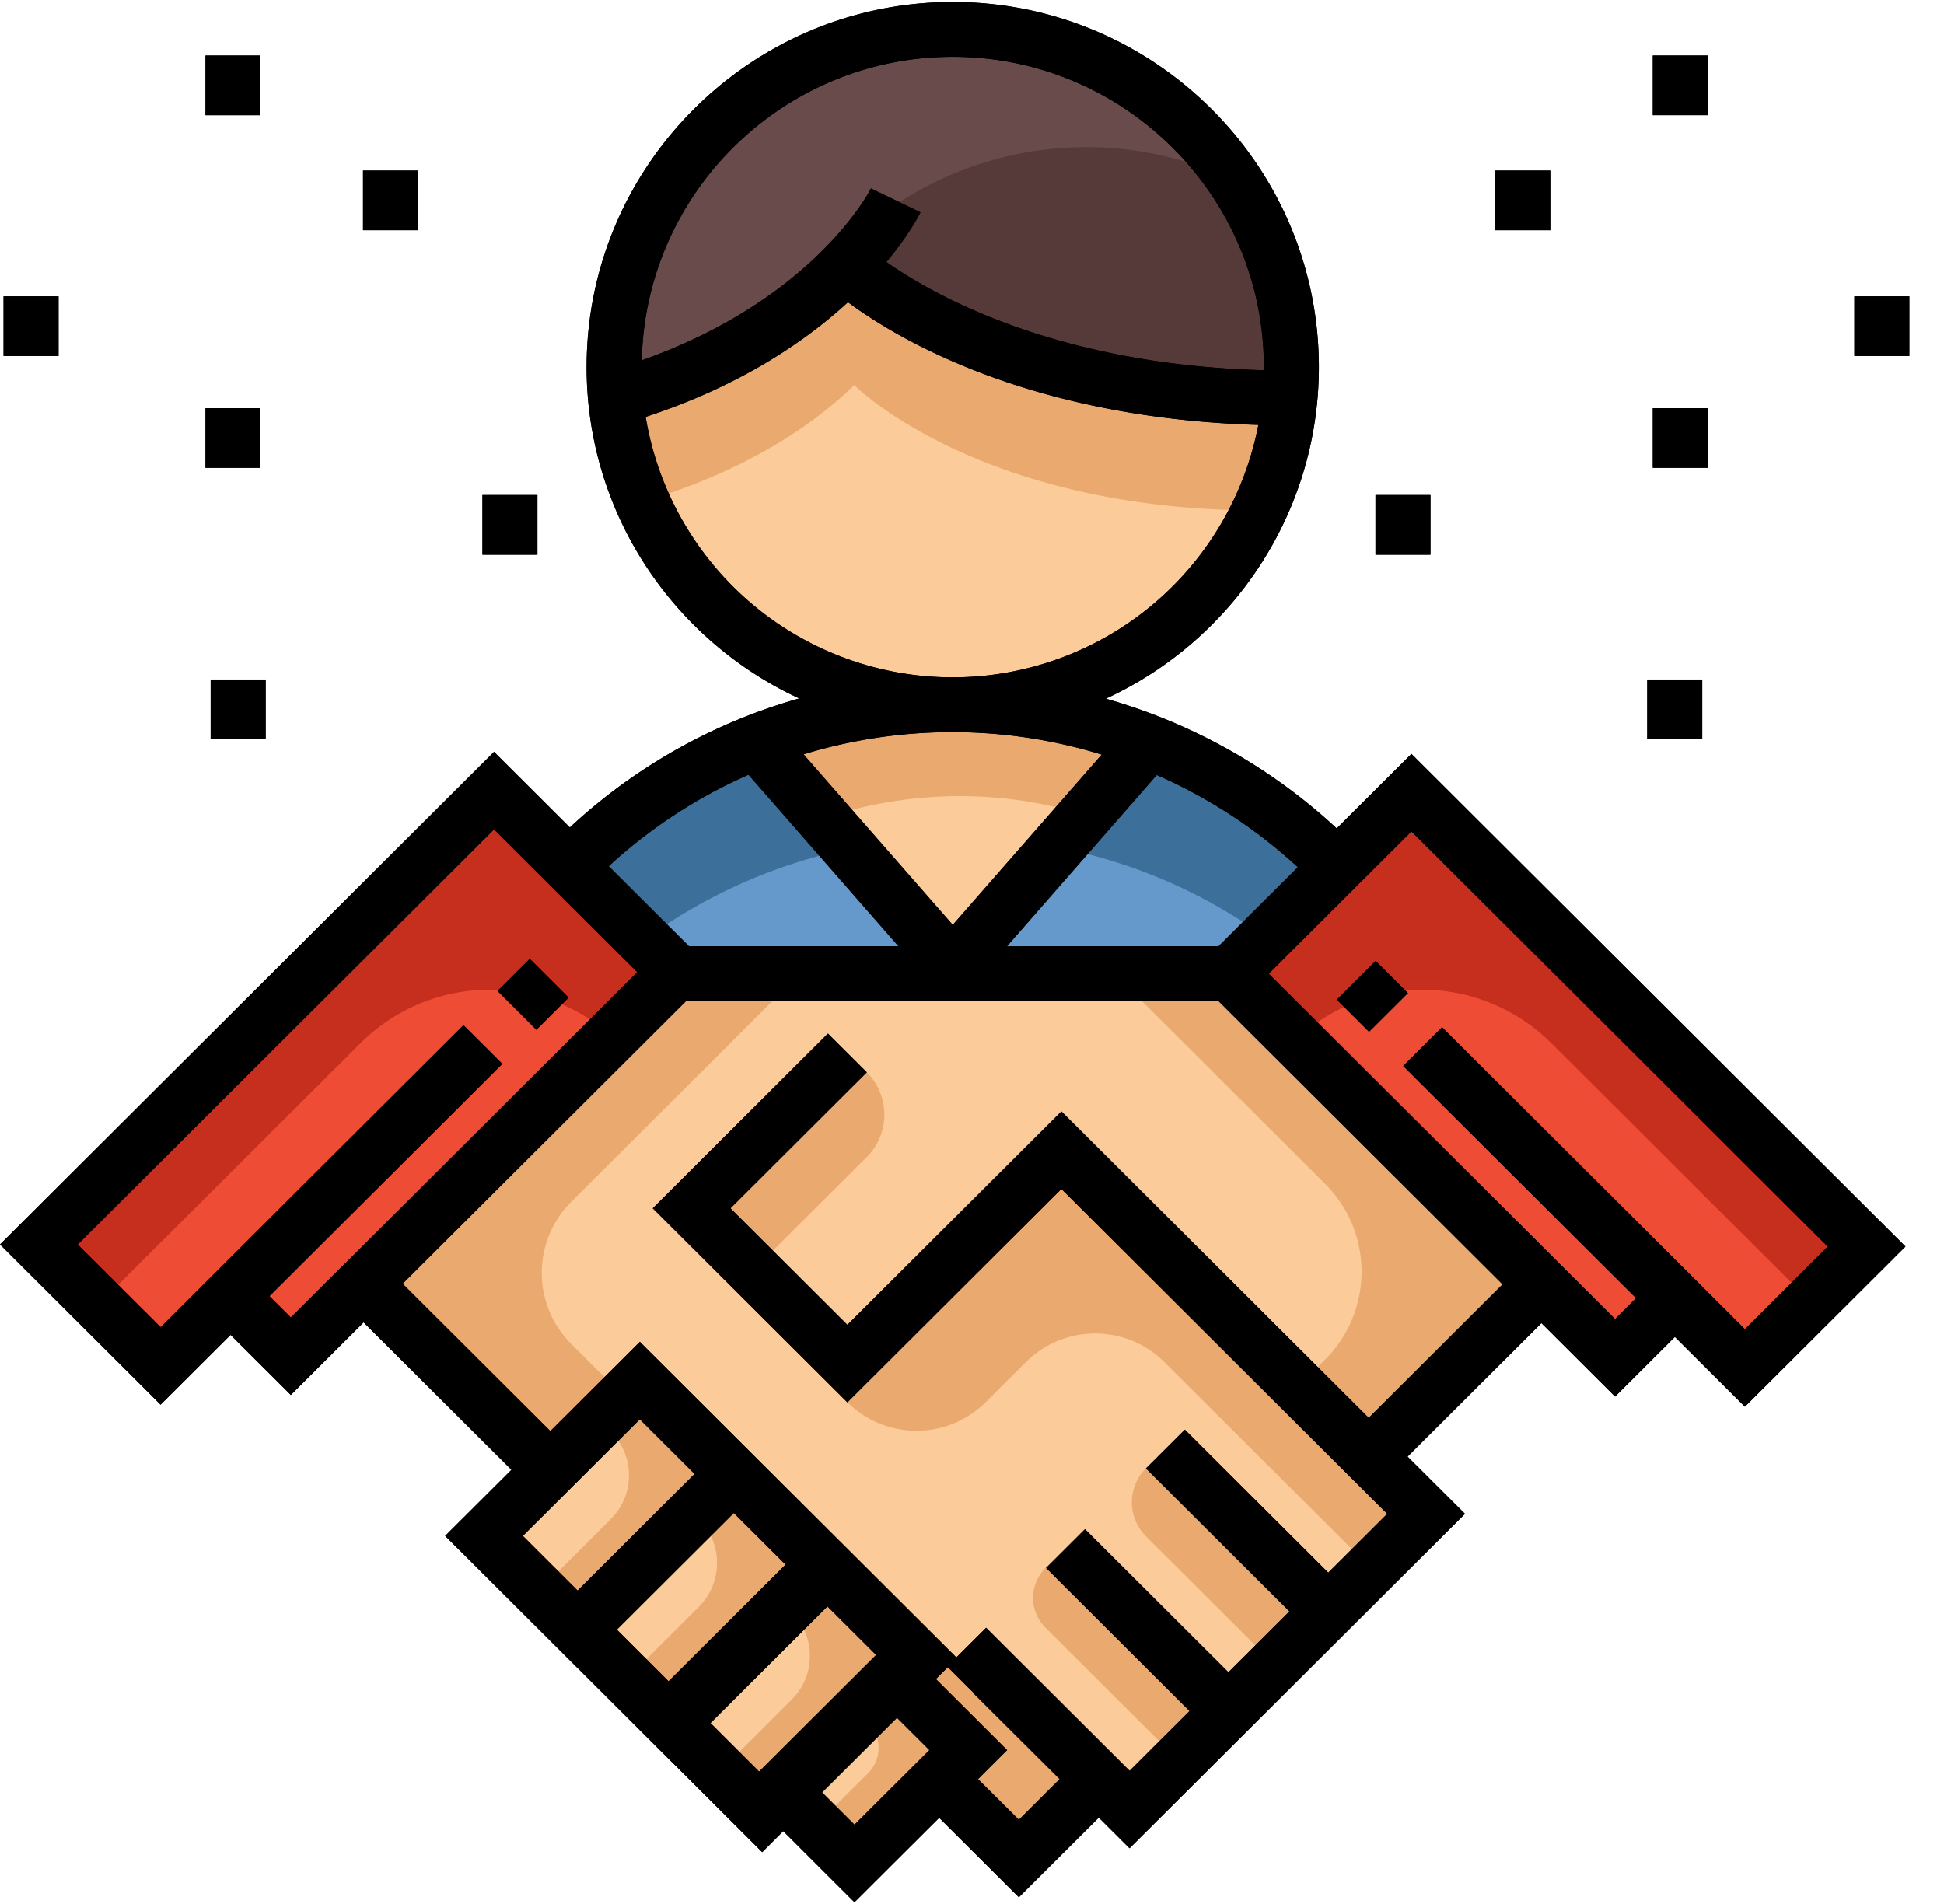 <svg xmlns="http://www.w3.org/2000/svg" width="49" height="48" viewBox="0 0 49 48"><g><g><g/><g><path fill="#fbcb99" d="M32.697 9.266a8.518 8.518 0 0 1-.136 1.526 8.495 8.495 0 0 1-.653 2.072 8.637 8.637 0 0 1-7.85 5.018 8.637 8.637 0 0 1-7.937-5.213 8.553 8.553 0 0 1-.701-3.403c0-4.758 3.867-8.616 8.639-8.616 4.77 0 8.637 3.858 8.637 8.616z"/></g><g><path fill="#eaa96e" d="M32.564 10.797a8.5 8.5 0 0 1-.653 2.072c-7.22.038-10.378-3.162-10.378-3.162-1.64 1.594-3.758 2.482-5.408 2.967a8.432 8.432 0 0 1-.565-1.881 8.635 8.635 0 0 1 8.503-7.083 8.634 8.634 0 0 1 8.5 7.087z"/></g><g><path fill="#694b4b" d="M32.697 9.266c0 .177-.006.353-.017.528-7.767.28-11.15-3.147-11.15-3.147-.487.472-1.014.883-1.56 1.239-1.56 1.02-3.263 1.597-4.532 1.915a7.374 7.374 0 0 1-.018-.535c0-4.758 3.867-8.616 8.639-8.616a8.635 8.635 0 0 1 7.312 4.03 8.547 8.547 0 0 1 1.326 4.586z"/></g><g><path fill="#563939" d="M32.696 9.271c0 .177-.005.353-.017.528-7.766.28-11.15-3.147-11.15-3.147-.486.472-1.014.883-1.559 1.238a8.64 8.64 0 0 1 7.408-4.18 8.6 8.6 0 0 1 3.993.975 8.549 8.549 0 0 1 1.325 4.586z"/></g><g><path fill="#3c6f99" d="M37.333 29.688H10.88c.726-6.646 6.37-11.818 13.226-11.818 6.857 0 12.501 5.172 13.227 11.818z"/></g><g><path fill="#6598cb" d="M36.558 29.685H11.67a13.308 13.308 0 0 1 12.444-8.565c5.687 0 10.54 3.559 12.444 8.565z"/></g><g><path fill="#eaa96e" d="M28.596 18.824l-1.46 1.665-3.122 3.56-3.371-3.378-1.843-1.847c5.513-2.642 9.796 0 9.796 0z"/></g><g><path fill="#fbcb99" d="M27.134 20.48l-3.123 3.56-3.371-3.378c2.69-.904 4.99-.612 6.494-.181z"/></g><g><path fill="#c62e1e" d="M47.457 31.5l-1.572 1.57-1.813 1.806-1.982-1.977-1.484 1.48-8.03-8.08-1.746-1.758 4.826-4.811z"/></g><g><path fill="#ef4c35" d="M45.888 33.067l-1.812 1.806-1.983-1.977-1.484 1.48-8.029-8.08a4.62 4.62 0 0 1 6.52.001z"/></g><g><path fill="#c62e1e" d="M.73 31.5l1.572 1.57 1.812 1.806 1.983-1.977 1.484 1.48 8.029-8.08 1.747-1.758-4.827-4.811z"/></g><g><path fill="#ef4c35" d="M2.3 33.067l1.812 1.806 1.983-1.977 1.484 1.48 8.029-8.08a4.62 4.62 0 0 0-6.52.001z"/></g><g><path fill="#fbcb99" d="M34.63 36.513l1.712 1.707-.116.116-1.437 1.432-5.958 5.943-.915-.913-2.028 2.023-2.055-2.047-2.407 2.401-1.741-1.736-.411.41-7.232-7.212 1.67-1.665-4.462-4.449 7.457-8.163h14.341l7.883 7.863z"/></g><g><g><path fill="#eaa96e" d="M19.647 25.062l-5.246 5.233a2.533 2.533 0 0 0 0 3.59l1.364 1.36-2.013 2.007-4.712-4.7 7.893-7.872z"/></g><g><path fill="#eaa96e" d="M32.871 34.803l.527-.525a3.131 3.131 0 0 0 0-4.437L28.6 25.056l2.445-.566 7.944 7.923-4.347 4.336z"/></g><g><path fill="#eaa96e" d="M15.97 42.15l1.647-1.644c.61-.608.61-1.594 0-2.202l.716-.714 2.032 2.026-3.425 3.416z"/></g><g><path fill="#eaa96e" d="M18.31 44.49l1.647-1.644c.61-.608.61-1.594 0-2.202l.716-.714 2.032 2.026-3.425 3.416z"/></g><g><path fill="#eaa96e" d="M13.75 39.94l1.647-1.644c.61-.608.61-1.594 0-2.202l.716-.714 2.032 2.026-3.425 3.416z"/></g><g><path fill="#eaa96e" d="M29.98 43.126l-.763.766-2.865-2.858a1.06 1.06 0 0 1 .012-1.514s1.099.347 1.148.36c.05.012 2.468 3.246 2.468 3.246z"/></g><g><path fill="#eaa96e" d="M28.888 37.011a1.216 1.216 0 0 0 0 1.723l2.937 2.93 1.314-1.31-3.424-3.414z"/></g><g><path fill="#eaa96e" d="M20.73 45.85l1.156-1.153a.885.885 0 0 0 0-1.254l1.818-1.813 3.277 3.268-1.56 1.556-1.616-1.611-2.031 2.026z"/></g><g><path fill="#eaa96e" d="M21.846 27.03a1.51 1.51 0 0 1 0 2.14l-2.58 2.573-1.596-1.591 2.877-2.87"/></g><g><path fill="#eaa96e" d="M36.223 38.33l-1.436 1.432-5.438-5.424a2.472 2.472 0 0 0-3.49 0l-1.013 1.01a2.472 2.472 0 0 1-3.49 0l-.436-.435 5.938-5.923z"/></g></g><g><path d="M35.577 19.006l12.452 12.42-4.048 4.037-1.764-1.759-1.507 1.504-1.857-1.852-3.374 3.365 1.447 1.443-3.007 3-2.491 2.484-2.957 2.948-.775-.773-2.014 2.008-2.009-2.003-2.135 2.129-1.795-1.793-.531.53-2.283-2.279-.001.001-2.368-2.364-.001.001-3.339-3.332 1.672-1.667-3.727-3.716-1.834 1.83-1.519-1.515-1.764 1.759L0 31.374l12.453-12.42 1.91 1.906a14.115 14.115 0 0 1 5.783-3.252c-3.161-1.461-5.36-4.656-5.36-8.354 0-5.075 4.14-9.204 9.229-9.204 5.088 0 9.228 4.129 9.228 9.204 0 3.702-2.203 6.9-5.37 8.36 2.16.611 4.162 1.729 5.82 3.27zm-10.196 4.85h5.333l1.999-1.994a12.834 12.834 0 0 0-3.556-2.324zm2.388-4.832a12.789 12.789 0 0 0-7.514-.007l3.76 4.299zm-11.593-9.94c4.38-1.553 5.764-4.305 5.778-4.334l1.247.603c-.027.055-.278.557-.858 1.252 1.217.854 4.313 2.591 9.512 2.728l.002-.08c0-4.312-3.518-7.821-7.842-7.821-4.267 0-7.747 3.417-7.839 7.651zm7.839 7.992a7.849 7.849 0 0 0 7.703-6.364c-5.738-.17-9.073-2.151-10.344-3.094-1.083.995-2.72 2.111-5.1 2.892a7.848 7.848 0 0 0 7.74 6.566zm-5.148 2.456a12.777 12.777 0 0 0-3.524 2.305l2.024 2.019h5.281zm-2.804 4.977l-3.61-3.6L1.959 31.374l2.09 2.084 1.273-1.271 6.36-6.343.98.977-5.87 5.854.539.538 1.367-1.363.002.003zm1.445 12.649l-1.38-1.377-2.948 2.94 1.38 1.378zm2.293 2.287l-1.304-1.301-2.948 2.94 1.303 1.302zm2.283 2.276l-1.227-1.223-2.948 2.94 1.226 1.224zm1.343 2.399l-.817-.815-1.887 1.882.816.815zm3.283.732L24.55 42.7l.007-.007-.666-.664-.301.3 1.796 1.791-.733.732 1.03 1.026zM37.874 32.38l-7.16-7.141H17.292l-7.144 7.125 3.724 3.714 2.256-2.25 2.369 2.363.97.968 2.37 2.363 2.269 2.263.75-.748 3.616 3.606 1.511-1.508-3.615-3.606.98-.977 3.615 3.606 1.538-1.533-3.616-3.606.98-.977 3.615 3.606 1.487-1.483-2.159-2.153-6.054-6.038-5.395 5.38-4.906-4.892 4.416-4.405.98.977-3.437 3.428 2.947 2.939 5.395-5.382 7.746 7.726zm8.196-.953L35.577 20.96l-3.596 3.587 7.852 7.832.877.874.528-.526-5.87-5.854.98-.977 6.36 6.342 1.274 1.271z"/></g><g><path d="M35.488 25.035l-.813-.81-.98.977.813.81z"/></g><g><path d="M13.52 25.962l.813-.81-.98-.978-.812.81z"/></g><g><path d="M48.126 7.47H46.74v1.504h1.386z"/></g><g><path d="M43.046 10.29H41.66v1.504h1.386z"/></g><g><path d="M39.076 4.3H37.69v1.504h1.386z"/></g><g><path d="M43.046 1.4H41.66v1.504h1.386z"/></g><g><path d="M36.056 12.48H34.67v1.504h1.386z"/></g><g><path d="M42.906 17.13H41.52v1.504h1.386z"/></g><g><path d="M1.476 7.47H.09v1.504h1.386z"/></g><g><path d="M6.566 10.29H5.18v1.504h1.386z"/></g><g><path d="M10.536 4.3H9.15v1.504h1.386z"/></g><g><path d="M6.566 1.4H5.18v1.504h1.386z"/></g><g><path d="M13.546 12.48H12.16v1.504h1.386z"/></g><g><path d="M6.696 17.13H5.31v1.504h1.386z"/></g><g><path d="M35.577 19.006l12.452 12.42-4.048 4.037-1.764-1.759-1.507 1.504-1.857-1.852-3.374 3.365 1.447 1.443-3.007 3-2.491 2.484-2.957 2.948-.775-.773-2.014 2.008-2.009-2.003-2.135 2.129-1.795-1.793-.531.53-2.283-2.279-.001.001-2.368-2.364-.001.001-3.339-3.332 1.672-1.667-3.727-3.716-1.834 1.83-1.519-1.515-1.764 1.759L0 31.374l12.453-12.42 1.91 1.906a14.115 14.115 0 0 1 5.783-3.252c-3.161-1.461-5.36-4.656-5.36-8.354 0-5.075 4.14-9.204 9.229-9.204 5.088 0 9.228 4.129 9.228 9.204 0 3.702-2.203 6.9-5.37 8.36 2.16.611 4.162 1.729 5.82 3.27zm-2.864 2.856a12.834 12.834 0 0 0-3.556-2.323l-3.776 4.317h5.333zM16.176 9.083c4.38-1.552 5.764-4.304 5.778-4.333l1.247.603c-.027.055-.278.557-.858 1.252 1.217.854 4.313 2.591 9.512 2.728l.002-.08c0-4.312-3.518-7.821-7.842-7.821-4.267 0-7.747 3.417-7.839 7.651zm7.839 7.993a7.849 7.849 0 0 0 7.703-6.364c-5.738-.17-9.073-2.151-10.344-3.094-1.083.995-2.72 2.111-5.1 2.892a7.848 7.848 0 0 0 7.74 6.566zm3.754 1.948a12.786 12.786 0 0 0-3.754-.566c-1.292 0-2.556.191-3.76.56l3.76 4.298zm-8.902.508a12.777 12.777 0 0 0-3.524 2.305l2.024 2.019h5.281zM7.33 33.213l1.367-1.363.002.003 7.363-7.344-3.61-3.6L1.959 31.375l2.09 2.083 1.273-1.271 6.36-6.343.98.977-5.87 5.855zm5.849 5.508l1.38 1.378 2.948-2.941-1.38-1.377zm2.369 2.364l1.303 1.3 2.949-2.94-1.304-1.301zm2.36 2.353l1.226 1.224 2.949-2.94-1.227-1.224zm3.63 2.564l1.888-1.883-.817-.814-1.887 1.883zm3.012-3.303l.006-.007-.666-.664-.301.3 1.796 1.791-.733.732 1.03 1.026 1.027-1.025zm13.323-10.32l-7.16-7.141H17.292l-7.144 7.125 3.724 3.714 2.256-2.25 2.369 2.363.97.968 2.37 2.363 2.269 2.263.75-.748 3.616 3.606 1.511-1.508-3.615-3.606.98-.977 3.615 3.606 1.538-1.533-3.616-3.606.98-.977 3.615 3.606 1.487-1.483-2.159-2.153-6.054-6.038-5.395 5.38-4.906-4.892 4.416-4.405.98.977-3.437 3.428 2.947 2.939 5.395-5.382 7.746 7.726zm8.196-.953L35.577 20.96l-3.596 3.587 7.852 7.832.877.874.528-.526-5.87-5.854.98-.977 6.36 6.342 1.274 1.271z"/></g><g><g><path d="M35.488 25.035l-.813-.81-.98.977.813.81z"/></g></g><g><path d="M12.54 24.982l.98.977.812-.81-.98-.978z"/></g><g><g><path d="M48.126 7.47H46.74v1.504h1.386z"/></g></g><g><g><path d="M43.046 10.29H41.66v1.504h1.386z"/></g></g><g><g><path d="M39.076 4.3H37.69v1.504h1.386z"/></g></g><g><g><path d="M43.046 1.4H41.66v1.504h1.386z"/></g></g><g><g><path d="M36.056 12.48H34.67v1.504h1.386z"/></g></g><g><g><path d="M42.906 17.13H41.52v1.504h1.386z"/></g></g><g><g><path d="M1.476 7.47H.09v1.504h1.386z"/></g></g><g><g><path d="M6.566 10.29H5.18v1.504h1.386z"/></g></g><g><g><path d="M10.536 4.3H9.15v1.504h1.386z"/></g></g><g><g><path d="M6.566 1.4H5.18v1.504h1.386z"/></g></g><g><g><path d="M13.546 12.48H12.16v1.504h1.386z"/></g></g><g><g><path d="M6.696 17.13H5.31v1.504h1.386z"/></g></g></g></g></svg>